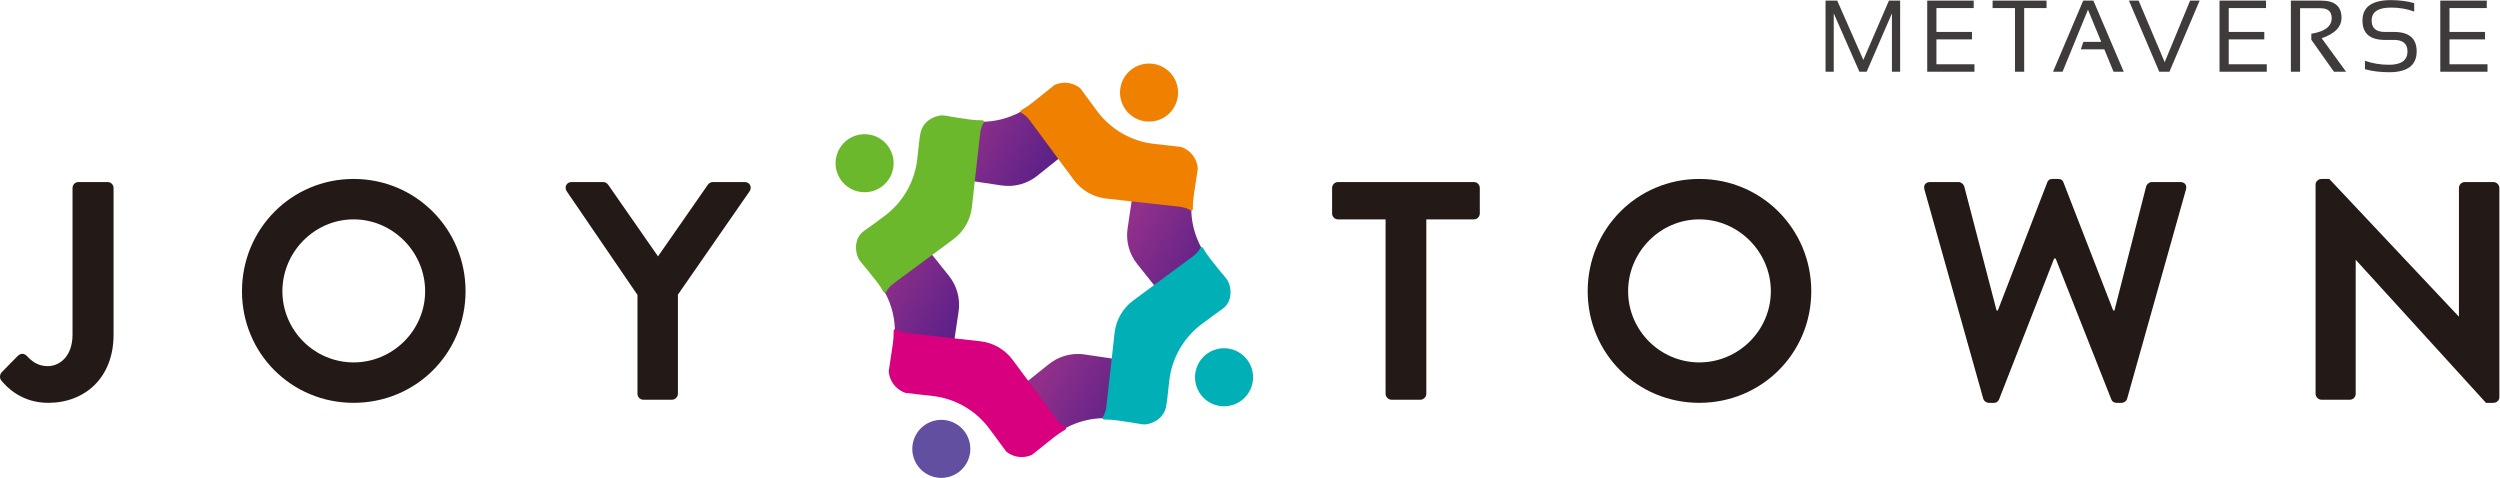<?xml version="1.0" encoding="UTF-8" standalone="no"?>
<svg
   xmlns:dc="http://purl.org/dc/elements/1.1/"
   xmlns:cc="http://creativecommons.org/ns#"
   xmlns:rdf="http://www.w3.org/1999/02/22-rdf-syntax-ns#"
   xmlns:svg="http://www.w3.org/2000/svg"
   xmlns="http://www.w3.org/2000/svg"
   xmlns:sodipodi="http://sodipodi.sourceforge.net/DTD/sodipodi-0.dtd"
   xmlns:inkscape="http://www.inkscape.org/namespaces/inkscape"
   version="1.1"
   id="svg2"
   xml:space="preserve"
   width="781.887"
   height="149.468"
   viewBox="0 0 781.887 149.468"
   sodipodi:docname="logo-joytown.ai"><defs
     id="defs6"><clipPath
       clipPathUnits="userSpaceOnUse"
       id="clipPath18"><path
         d="M 0,112.101 H 586.415 V 0 H 0 Z"
         id="path16" /></clipPath><linearGradient
       x1="0"
       y1="0"
       x2="1"
       y2="0"
       gradientUnits="userSpaceOnUse"
       gradientTransform="matrix(32.066,-18.489,-18.489,-32.066,220.493,88.697)"
       spreadMethod="pad"
       id="linearGradient82"><stop
         style="stop-opacity:1;stop-color:#91308a"
         offset="0"
         id="stop76" /><stop
         style="stop-opacity:1;stop-color:#91308a"
         offset="0.222"
         id="stop78" /><stop
         style="stop-opacity:1;stop-color:#4b1c87"
         offset="1"
         id="stop80" /></linearGradient><linearGradient
       x1="0"
       y1="0"
       x2="1"
       y2="0"
       gradientUnits="userSpaceOnUse"
       gradientTransform="matrix(32.014,-18.458,-18.458,-32.014,259.386,66.236)"
       spreadMethod="pad"
       id="linearGradient104"><stop
         style="stop-opacity:1;stop-color:#91308a"
         offset="0"
         id="stop98" /><stop
         style="stop-opacity:1;stop-color:#91308a"
         offset="0.222"
         id="stop100" /><stop
         style="stop-opacity:1;stop-color:#4b1c87"
         offset="1"
         id="stop102" /></linearGradient><linearGradient
       x1="0"
       y1="0"
       x2="1"
       y2="0"
       gradientUnits="userSpaceOnUse"
       gradientTransform="matrix(32.066,-18.489,-18.489,-32.066,236.909,27.373)"
       spreadMethod="pad"
       id="linearGradient126"><stop
         style="stop-opacity:1;stop-color:#91308a"
         offset="0"
         id="stop120" /><stop
         style="stop-opacity:1;stop-color:#91308a"
         offset="0.222"
         id="stop122" /><stop
         style="stop-opacity:1;stop-color:#4b1c87"
         offset="1"
         id="stop124" /></linearGradient><linearGradient
       x1="0"
       y1="0"
       x2="1"
       y2="0"
       gradientUnits="userSpaceOnUse"
       gradientTransform="matrix(32.014,-18.458,-18.458,-32.014,198.067,49.803)"
       spreadMethod="pad"
       id="linearGradient148"><stop
         style="stop-opacity:1;stop-color:#91308a"
         offset="0"
         id="stop142" /><stop
         style="stop-opacity:1;stop-color:#91308a"
         offset="0.222"
         id="stop144" /><stop
         style="stop-opacity:1;stop-color:#4b1c87"
         offset="1"
         id="stop146" /></linearGradient><clipPath
       clipPathUnits="userSpaceOnUse"
       id="clipPath158"><path
         d="M 0,112.101 H 586.415 V 0 H 0 Z"
         id="path156" /></clipPath></defs><sodipodi:namedview
     pagecolor="#ffffff"
     bordercolor="#666666"
     borderopacity="1"
     objecttolerance="10"
     gridtolerance="10"
     guidetolerance="10"
     inkscape:pageopacity="0"
     inkscape:pageshadow="2"
     inkscape:window-width="640"
     inkscape:window-height="480"
     id="namedview4" /><g
     id="g10"
     inkscape:groupmode="layer"
     inkscape:label="logo-joytown"
     transform="matrix(1.333,0,0,-1.333,0,149.468)"><g
       id="g12"><g
         id="g14"
         clip-path="url(#clipPath18)"><g
           id="g20"
           transform="translate(0.379,24.764)"><path
             d="m 0,0 3.793,3.866 c 0.804,0.73 1.532,0.585 2.19,-0.072 0.949,-1.023 2.408,-2.335 4.815,-2.335 2.845,0 5.838,2.335 5.838,7.369 v 34.438 c 0,0.729 0.583,1.386 1.386,1.386 h 6.857 c 0.803,0 1.386,-0.657 1.386,-1.386 V 8.828 c 0,-10.141 -6.784,-15.978 -15.322,-15.978 -6.346,0 -9.85,3.793 -11.089,5.326 C -0.511,-1.241 -0.438,-0.512 0,0"
             style="fill:#231916;fill-opacity:1;fill-rule:nonzero;stroke:none"
             id="path22" /></g><g
           id="g24"
           transform="translate(82.966,27.099)"><path
             d="M 0,0 C 9.191,0 16.781,7.515 16.781,16.708 16.781,25.9 9.191,33.561 0,33.561 -9.194,33.561 -16.708,25.9 -16.708,16.708 -16.708,7.515 -9.194,0 0,0 M 0,43.046 C 14.591,43.046 26.265,31.3 26.265,16.708 26.265,2.116 14.591,-9.485 0,-9.485 c -14.594,0 -26.193,11.601 -26.193,26.193 0,14.592 11.599,26.338 26.193,26.338"
             style="fill:#231916;fill-opacity:1;fill-rule:nonzero;stroke:none"
             id="path26" /></g><g
           id="g28"
           transform="translate(149.568,42.93)"><path
             d="m 0,0 -16.634,24.37 c -0.583,0.948 0,2.115 1.167,2.115 h 7.442 c 0.583,0 0.948,-0.365 1.168,-0.656 L 4.817,9.047 16.491,25.829 c 0.217,0.291 0.583,0.656 1.166,0.656 h 7.514 c 1.169,0 1.752,-1.167 1.169,-2.115 L 9.486,0.074 v -23.275 c 0,-0.73 -0.657,-1.386 -1.386,-1.386 H 1.386 C 0.585,-24.587 0,-23.931 0,-23.201 Z"
             style="fill:#231916;fill-opacity:1;fill-rule:nonzero;stroke:none"
             id="path30" /></g><g
           id="g32"
           transform="translate(325.093,60.66)"><path
             d="m 0,0 h -11.164 c -0.803,0 -1.386,0.657 -1.386,1.386 V 7.37 c 0,0.729 0.583,1.386 1.386,1.386 H 20.72 c 0.802,0 1.385,-0.657 1.385,-1.386 V 1.386 C 22.105,0.657 21.522,0 20.72,0 H 9.557 v -40.931 c 0,-0.729 -0.657,-1.386 -1.387,-1.386 H 1.386 C 0.655,-42.317 0,-41.66 0,-40.931 Z"
             style="fill:#231916;fill-opacity:1;fill-rule:nonzero;stroke:none"
             id="path34" /></g><g
           id="g36"
           transform="translate(398.702,27.099)"><path
             d="M 0,0 C 9.193,0 16.781,7.515 16.781,16.708 16.781,25.9 9.193,33.561 0,33.561 -9.191,33.561 -16.706,25.9 -16.706,16.708 -16.706,7.515 -9.191,0 0,0 M 0,43.046 C 14.594,43.046 26.268,31.3 26.268,16.708 26.268,2.116 14.594,-9.485 0,-9.485 c -14.592,0 -26.192,11.601 -26.192,26.193 0,14.592 11.6,26.338 26.192,26.338"
             style="fill:#231916;fill-opacity:1;fill-rule:nonzero;stroke:none"
             id="path38" /></g><g
           id="g40"
           transform="translate(451.52,67.664)"><path
             d="m 0,0 c -0.293,1.022 0.29,1.752 1.312,1.752 h 6.713 c 0.583,0 1.166,-0.511 1.314,-1.023 l 7.587,-29.11 h 0.291 l 11.6,30.059 c 0.148,0.438 0.511,0.803 1.242,0.803 h 1.313 c 0.729,0 1.094,-0.365 1.239,-0.803 l 11.674,-30.059 h 0.293 l 7.442,29.11 c 0.145,0.512 0.728,1.023 1.314,1.023 h 6.711 c 1.021,0 1.606,-0.73 1.313,-1.752 l -13.79,-49.029 c -0.145,-0.583 -0.728,-1.021 -1.311,-1.021 h -1.169 c -0.655,0 -1.094,0.364 -1.241,0.802 l -13.06,33.051 H 30.424 L 17.509,-49.248 c -0.218,-0.438 -0.51,-0.802 -1.24,-0.802 h -1.167 c -0.583,0 -1.168,0.438 -1.314,1.021 z"
             style="fill:#231916;fill-opacity:1;fill-rule:nonzero;stroke:none"
             id="path42" /></g><g
           id="g44"
           transform="translate(543.293,68.831)"><path
             d="m 0,0 c 0,0.729 0.658,1.314 1.387,1.314 h 1.824 l 30.352,-32.249 h 0.072 v 30.133 c 0,0.73 0.586,1.386 1.386,1.386 h 6.714 c 0.728,0 1.386,-0.656 1.386,-1.386 v -49.103 c 0,-0.73 -0.658,-1.313 -1.386,-1.313 H 39.983 L 9.486,-17.73 H 9.412 v -31.372 c 0,-0.73 -0.584,-1.386 -1.387,-1.386 H 1.387 C 0.658,-50.488 0,-49.832 0,-49.102 Z"
             style="fill:#231916;fill-opacity:1;fill-rule:nonzero;stroke:none"
             id="path46" /></g><g
           id="g48"
           transform="translate(272.997,96.309)"><path
             d="m 0,0 c 3.258,-1.878 4.376,-6.042 2.498,-9.3 -1.879,-3.258 -6.043,-4.377 -9.301,-2.498 -3.258,1.879 -4.376,6.042 -2.498,9.3 C -7.422,0.76 -3.258,1.878 0,0"
             style="fill:#ef8000;fill-opacity:1;fill-rule:nonzero;stroke:none"
             id="path50" /></g><g
           id="g52"
           transform="translate(290.593,29.513)"><path
             d="m 0,0 c 3.258,-1.878 4.376,-6.042 2.498,-9.3 -1.879,-3.259 -6.043,-4.377 -9.301,-2.498 -3.258,1.878 -4.376,6.042 -2.498,9.3 C -7.422,0.76 -3.258,1.878 0,0"
             style="fill:#00b0b6;fill-opacity:1;fill-rule:nonzero;stroke:none"
             id="path54" /></g><g
           id="g56"
           transform="translate(224.258,12.71)"><path
             d="m 0,0 c 3.258,-1.878 4.376,-6.042 2.498,-9.3 -1.879,-3.258 -6.043,-4.377 -9.301,-2.498 -3.258,1.879 -4.376,6.043 -2.497,9.3 C -7.422,0.76 -3.258,1.879 0,0"
             style="fill:#634f9f;fill-opacity:1;fill-rule:nonzero;stroke:none"
             id="path58" /></g><g
           id="g60"
           transform="translate(206.257,79.735)"><path
             d="m 0,0 c 3.258,-1.878 4.376,-6.042 2.498,-9.3 -1.879,-3.258 -6.043,-4.377 -9.301,-2.498 -3.258,1.879 -4.376,6.042 -2.497,9.3 C -7.422,0.76 -3.258,1.878 0,0"
             style="fill:#6bb82d;fill-opacity:1;fill-rule:nonzero;stroke:none"
             id="path62" /></g></g></g><g
       id="g64"><g
         id="g66"><g
           id="g72"><g
             id="g74"><path
               d="m 247.197,91.59 c -0.97,-0.623 -1.85,-1.364 -1.85,-1.364 v 0 c 0,0 -0.008,0.004 -0.012,-0.003 v 0 l -3.115,-2.492 c -1.019,-0.813 -2.1,-1.508 -3.245,-2.089 v 0 c -2.377,-1.208 -4.979,-1.907 -7.629,-2.049 v 0 c -1.281,-0.071 -2.577,-0.013 -3.866,0.18 v 0 l -3.699,0.553 c 0,0 -2.109,0.41 -2.823,0.428 v 0 c -1.768,0.046 -3.414,-1.17 -4.365,-2.821 v 0 c -0.165,-0.285 -0.391,-0.856 -0.462,-1.166 v 0 c -0.147,-0.657 -0.25,-2.392 -0.25,-2.392 v 0 l -0.431,-3.85 c -0.147,-1.296 -0.423,-2.556 -0.818,-3.778 v 0 c 0.921,0.47 2.047,0.619 3.37,0.417 v 0 l 5.887,-0.885 4.968,-0.746 0.192,-0.03 5.931,-0.881 c 2.973,-0.444 6.001,0.369 8.347,2.236 v 0 l 4.688,3.745 0.151,0.122 3.927,3.135 4.651,3.716 c 1.051,0.833 2.098,1.28 3.132,1.322 v 0 c -0.953,0.86 -1.824,1.813 -2.6,2.859 v 0 l -2.341,3.17 c 0,0 -1.015,1.502 -1.434,1.936 v 0 c -0.196,0.203 -0.588,0.47 -0.919,0.66 v 0 c -0.9,0.519 -1.89,0.788 -2.854,0.788 v 0 c -0.9,0 -1.776,-0.235 -2.531,-0.721"
               style="fill:url(#linearGradient82);stroke:none"
               id="path84" /></g></g></g></g><g
       id="g86"><g
         id="g88"><g
           id="g94"><g
             id="g96"><path
               d="m 267.105,75.532 -0.885,-5.888 -0.746,-4.968 -0.031,-0.193 -0.88,-5.93 c -0.445,-2.973 0.369,-6.001 2.236,-8.347 v 0 l 3.745,-4.688 0.122,-0.151 3.135,-3.926 3.716,-4.652 c 0.833,-1.051 1.28,-2.098 1.323,-3.133 v 0 c 0.859,0.955 1.811,1.826 2.858,2.601 v 0 l 3.17,2.341 1.936,1.433 0.012,0.004 0.004,0.007 c 0.241,0.281 0.454,0.579 0.644,0.909 v 0 c 1.003,1.74 0.981,3.783 0.136,5.439 v 0 c 0.005,0.008 -0.002,0.012 -0.002,0.012 v 0 l -0.008,0.004 -1.423,1.78 c 0,0 0.004,0.007 -0.003,0.012 v 0 l -2.492,3.116 c -0.813,1.018 -1.509,2.099 -2.088,3.244 v 0 c -1.21,2.376 -1.908,4.979 -2.049,7.629 v 0 c -0.071,1.281 -0.014,2.577 0.179,3.865 v 0 l 0.553,3.7 0.429,2.822 c -0.176,1.761 -1.171,3.414 -2.822,4.366 v 0 c -0.285,0.165 -0.583,0.307 -0.884,0.41 v 0 l -2.675,0.302 -3.85,0.431 c -1.295,0.147 -2.555,0.423 -3.776,0.818 v 0 c 0.469,-0.921 0.618,-2.046 0.416,-3.369"
               style="fill:url(#linearGradient104);stroke:none"
               id="path106" /></g></g></g></g><g
       id="g108"><g
         id="g110"><g
           id="g116"><g
             id="g118"><path
               d="m 246.141,26.723 -4.688,-3.744 -0.151,-0.124 -3.927,-3.134 -4.651,-3.715 c -1.051,-0.834 -2.098,-1.28 -3.133,-1.324 v 0 c 0.954,-0.86 1.825,-1.811 2.601,-2.859 v 0 l 2.341,-3.169 c 0,0 1.015,-1.503 1.433,-1.935 v 0 c 0.196,-0.204 0.589,-0.47 0.919,-0.661 v 0 c 1.74,-1.004 3.822,-1.073 5.386,-0.068 v 0 c 0.97,0.624 1.849,1.365 1.849,1.365 v 0 c 0,0 0.008,-0.005 0.012,0.002 v 0 l 3.117,2.493 c 1.018,0.812 2.1,1.508 3.243,2.089 v 0 c 2.376,1.208 4.979,1.907 7.63,2.048 v 0 c 1.28,0.072 2.576,0.014 3.864,-0.179 v 0 l 3.7,-0.554 c 0,0 2.109,-0.409 2.823,-0.427 v 0 c 1.768,-0.046 3.414,1.171 4.366,2.821 v 0 c 0.164,0.285 0.391,0.857 0.461,1.167 v 0 c 0.149,0.656 0.25,2.391 0.25,2.391 v 0 l 0.431,3.851 c 0.147,1.294 0.424,2.554 0.819,3.776 v 0 c -0.921,-0.468 -2.048,-0.619 -3.37,-0.416 v 0 l -5.888,0.885 -4.968,0.746 -0.192,0.03 -5.93,0.88 c -0.534,0.08 -1.069,0.119 -1.601,0.119 v 0 c -2.437,0 -4.821,-0.822 -6.746,-2.354"
               style="fill:url(#linearGradient126);stroke:none"
               id="path128" /></g></g></g></g><g
       id="g130"><g
         id="g132"><g
           id="g138"><g
             id="g140"><path
               d="m 207.77,61.323 -3.17,-2.341 -1.936,-1.432 -0.012,-0.004 -0.004,-0.007 c -0.242,-0.281 -0.454,-0.579 -0.644,-0.908 v 0 c -1.003,-1.741 -0.982,-3.783 -0.138,-5.44 v 0 c -0.003,-0.007 0.004,-0.012 0.004,-0.012 v 0 l 0.007,-0.004 1.423,-1.78 c 0,0 -0.004,-0.008 0.004,-0.012 v 0 l 2.492,-3.116 c 0.812,-1.019 1.508,-2.1 2.089,-3.243 v 0 c 1.208,-2.377 1.907,-4.979 2.048,-7.63 v 0 c 0.071,-1.28 0.014,-2.577 -0.179,-3.866 v 0 l -0.553,-3.699 -0.429,-2.822 c 0.176,-1.76 1.171,-3.414 2.822,-4.366 v 0 c 0.285,-0.164 0.583,-0.306 0.883,-0.41 v 0 l 2.675,-0.302 3.85,-0.43 c 1.296,-0.147 2.555,-0.424 3.778,-0.819 v 0 c -0.47,0.92 -0.62,2.047 -0.417,3.369 v 0 l 0.885,5.888 0.745,4.968 0.031,0.193 0.881,5.93 c 0.443,2.972 -0.369,6.001 -2.236,8.346 v 0 l -3.745,4.689 -0.122,0.151 -3.135,3.926 -3.716,4.652 c -0.834,1.051 -1.28,2.097 -1.323,3.132 v 0 c -0.86,-0.954 -1.812,-1.824 -2.858,-2.601"
               style="fill:url(#linearGradient148);stroke:none"
               id="path150" /></g></g></g></g><g
       id="g152"><g
         id="g154"
         clip-path="url(#clipPath158)"><g
           id="g160"
           transform="translate(227.354,84.113)"><path
             d="m 0,0 -3.931,0.591 c 0,0 -1.795,0.347 -2.402,0.358 -0.286,0.006 -0.755,-0.085 -1.126,-0.185 -1.958,-0.525 -3.492,-1.96 -3.891,-3.793 -0.247,-1.137 -0.345,-2.292 -0.345,-2.292 0,0 -0.009,-0.002 -0.007,-0.011 l -0.445,-4 c -0.147,-1.305 -0.421,-2.573 -0.824,-3.803 -0.833,-2.557 -2.19,-4.911 -3.98,-6.903 -0.862,-0.964 -1.828,-1.847 -2.885,-2.629 l -3.033,-2.244 c 0,0 -1.797,-1.212 -2.318,-1.708 -1.294,-1.228 -1.601,-3.269 -1.102,-5.126 0.086,-0.32 0.331,-0.89 0.503,-1.161 0.362,-0.574 1.527,-1.884 1.527,-1.884 l 2.439,-3.053 c 0.662,-0.832 1.248,-1.708 1.759,-2.623 0.141,-0.25 0.494,-0.254 0.625,10e-4 0.381,0.739 0.989,1.425 1.832,2.044 l 4.831,3.568 4.075,3.012 0.159,0.115 4.858,3.602 c 2.437,1.804 4.017,4.543 4.359,7.548 l 0.673,6.014 0.02,0.196 0.565,5.036 0.667,5.968 c 0.12,1.04 0.404,1.913 0.854,2.611 0.155,0.242 -0.024,0.546 -0.312,0.542 C 2.099,-0.224 1.049,-0.156 0,0"
             style="fill:#6bb82d;fill-opacity:1;fill-rule:nonzero;stroke:none"
             id="path162" /></g><g
           id="g164"
           transform="translate(280.079,66.227)"><path
             d="M 0,0 0.59,3.931 0.949,6.333 0.955,6.344 0.953,6.353 C 0.925,6.725 0.864,7.088 0.764,7.459 c -0.525,1.958 -1.998,3.399 -3.782,3.978 -0.002,0.008 -0.01,0.006 -0.01,0.006 l -0.009,-0.002 -2.284,0.255 c 0,0 -0.002,0.008 -0.011,0.006 l -4,0.445 c -1.305,0.147 -2.573,0.421 -3.803,0.824 -2.557,0.833 -4.912,2.19 -6.903,3.98 -0.964,0.862 -1.848,1.828 -2.629,2.885 l -2.244,3.033 -1.676,2.275 c -0.021,0.029 -0.046,0.055 -0.074,0.077 -1.376,1.107 -3.246,1.562 -5.084,1.068 -0.32,-0.086 -0.634,-0.198 -0.922,-0.338 l -2.124,-1.692 -3.053,-2.439 c -0.831,-0.662 -1.707,-1.248 -2.622,-1.759 -0.251,-0.141 -0.254,-0.494 10e-4,-0.625 0.739,-0.381 1.425,-0.989 2.044,-1.832 l 3.568,-4.831 3.012,-4.075 0.115,-0.159 3.602,-4.858 c 1.803,-2.437 4.543,-4.017 7.547,-4.359 l 6.015,-0.673 0.196,-0.02 5.036,-0.565 5.968,-0.667 c 1.04,-0.12 1.913,-0.403 2.611,-0.854 0.242,-0.155 0.546,0.024 0.542,0.312 C -0.224,-2.099 -0.156,-1.049 0,0"
             style="fill:#ef8000;fill-opacity:1;fill-rule:nonzero;stroke:none"
             id="path166" /></g><g
           id="g168"
           transform="translate(262.195,13.49)"><path
             d="m 0,0 3.93,-0.591 c 0,0 1.796,-0.347 2.403,-0.358 0.286,-0.006 0.755,0.085 1.126,0.184 1.958,0.526 3.492,1.961 3.89,3.794 0.248,1.137 0.346,2.292 0.346,2.292 0,0 0.009,0.002 0.007,0.011 l 0.445,4 c 0.146,1.305 0.421,2.573 0.824,3.802 0.832,2.558 2.19,4.912 3.98,6.904 0.862,0.964 1.828,1.847 2.884,2.629 l 3.034,2.243 c 0,0 1.796,1.213 2.318,1.708 1.294,1.229 1.601,3.27 1.102,5.126 -0.086,0.321 -0.332,0.891 -0.503,1.161 -0.363,0.574 -1.527,1.885 -1.527,1.885 l -2.439,3.053 c -0.663,0.832 -1.248,1.708 -1.76,2.623 -0.14,0.25 -0.493,0.254 -0.625,-10e-4 -0.38,-0.739 -0.988,-1.425 -1.831,-2.045 L 12.773,34.853 8.697,31.841 8.539,31.726 3.681,28.124 C 1.244,26.32 -0.336,23.581 -0.678,20.576 L -1.351,14.562 -1.371,14.366 -1.936,9.33 -2.604,3.362 C -2.723,2.322 -3.007,1.449 -3.457,0.751 -3.613,0.509 -3.433,0.205 -3.145,0.209 -2.099,0.224 -1.05,0.156 0,0"
             style="fill:#00b0b6;fill-opacity:1;fill-rule:nonzero;stroke:none"
             id="path170" /></g><g
           id="g172"
           transform="translate(209.471,31.376)"><path
             d="m 0,0 -0.59,-3.93 -0.359,-2.403 -0.007,-0.011 0.003,-0.008 c 0.028,-0.373 0.089,-0.736 0.189,-1.107 0.525,-1.958 1.998,-3.398 3.781,-3.978 0.003,-0.008 0.011,-0.006 0.011,-0.006 l 0.009,0.003 2.284,-0.255 c 0,0 0.002,-0.009 0.011,-0.007 l 4,-0.444 c 1.305,-0.147 2.573,-0.422 3.803,-0.825 2.557,-0.832 4.911,-2.19 6.903,-3.98 0.964,-0.862 1.847,-1.828 2.629,-2.884 l 2.244,-3.034 1.675,-2.275 c 0.022,-0.028 0.047,-0.055 0.075,-0.077 1.376,-1.106 3.246,-1.561 5.084,-1.068 0.32,0.086 0.634,0.198 0.922,0.338 l 2.123,1.692 3.054,2.439 c 0.831,0.663 1.707,1.248 2.622,1.76 0.25,0.14 0.254,0.493 -10e-4,0.625 -0.739,0.38 -1.425,0.988 -2.044,1.831 l -3.568,4.832 -3.012,4.075 -0.115,0.159 -3.602,4.857 C 26.32,-1.243 23.581,0.336 20.576,0.678 L 14.562,1.351 14.366,1.371 9.33,1.936 3.362,2.604 C 2.322,2.723 1.449,3.007 0.751,3.457 0.509,3.613 0.205,3.433 0.209,3.146 0.224,2.099 0.156,1.05 0,0"
             style="fill:#d9007f;fill-opacity:1;fill-rule:nonzero;stroke:none"
             id="path174" /></g><g
           id="g176"
           transform="translate(428.318,95.3)"><path
             d="M 0,0 V 16.684 H 2.742 L 8.866,2.766 14.875,16.684 H 17.5 V 0 H 15.575 V 13.685 L 9.647,0 H 7.945 L 1.925,13.685 V 0 Z"
             style="fill:#3f3b3a;fill-opacity:1;fill-rule:nonzero;stroke:none"
             id="path178" /></g><g
           id="g180"
           transform="translate(463.082,111.984)"><path
             d="m 0,0 v -1.75 h -8.749 v -5.601 h 8.341 V -9.1 h -8.341 v -5.833 h 8.924 v -1.751 H -10.908 V 0 Z"
             style="fill:#3f3b3a;fill-opacity:1;fill-rule:nonzero;stroke:none"
             id="path182" /></g><g
           id="g184"
           transform="translate(480.173,111.984)"><path
             d="M 0,0 V -1.75 H -5.25 V -16.684 H -7.409 V -1.75 h -5.25 V 0 Z"
             style="fill:#3f3b3a;fill-opacity:1;fill-rule:nonzero;stroke:none"
             id="path186" /></g><g
           id="g188"
           transform="translate(483.927,95.3)"><path
             d="M 0,0 H -2.238 L 4.843,16.684 H 7.234 L 14.351,0 H 11.96 L 9.801,5.25 H 4.283 L 4.878,7 h 4.199 l -3.114,7.56 z"
             style="fill:#3f3b3a;fill-opacity:1;fill-rule:nonzero;stroke:none"
             id="path190" /></g><g
           id="g192"
           transform="translate(516.089,111.984)"><path
             d="M 0,0 -7.081,-16.684 H -9.473 L -16.589,0 h 2.274 L -8.201,-14.444 -2.238,0 Z"
             style="fill:#3f3b3a;fill-opacity:1;fill-rule:nonzero;stroke:none"
             id="path194" /></g><g
           id="g196"
           transform="translate(531.665,111.984)"><path
             d="m 0,0 v -1.75 h -8.749 v -5.601 h 8.342 V -9.1 h -8.342 v -5.833 h 8.925 v -1.751 H -10.908 V 0 Z"
             style="fill:#3f3b3a;fill-opacity:1;fill-rule:nonzero;stroke:none"
             id="path198" /></g><g
           id="g200"
           transform="translate(537.496,95.3)"><path
             d="m 0,0 v 16.684 h 7.116 c 3.173,0 4.761,-1.334 4.761,-4.002 0,-2.17 -1.553,-3.776 -4.655,-4.819 L 12.95,0 H 10.104 L 4.796,7.501 v 1.413 c 3.186,0.504 4.781,1.731 4.781,3.674 0,1.541 -0.885,2.31 -2.66,2.31 H 2.159 V 0 Z"
             style="fill:#3f3b3a;fill-opacity:1;fill-rule:nonzero;stroke:none"
             id="path202" /></g><g
           id="g204"
           transform="translate(554.875,95.883)"><path
             d="M 0,0 V 1.983 C 1.752,1.362 3.642,1.05 5.672,1.05 c 2.869,0 4.305,1.051 4.305,3.15 0,1.789 -1.059,2.683 -3.173,2.683 H 4.656 c -3.492,0 -5.239,1.518 -5.239,4.551 0,3.189 2.236,4.784 6.71,4.784 1.943,0 3.751,-0.235 5.426,-0.7 v -1.984 c -1.675,0.622 -3.483,0.933 -5.426,0.933 -3.033,0 -4.551,-1.011 -4.551,-3.033 0,-1.789 1.027,-2.684 3.08,-2.684 h 2.148 c 3.554,0 5.332,-1.517 5.332,-4.55 0,-3.267 -2.155,-4.9 -6.464,-4.9 C 3.642,-0.7 1.752,-0.466 0,0"
             style="fill:#3f3b3a;fill-opacity:1;fill-rule:nonzero;stroke:none"
             id="path206" /></g><g
           id="g208"
           transform="translate(583.458,111.984)"><path
             d="m 0,0 v -1.75 h -8.749 v -5.601 h 8.341 V -9.1 h -8.341 v -5.833 h 8.924 v -1.751 H -10.908 V 0 Z"
             style="fill:#3f3b3a;fill-opacity:1;fill-rule:nonzero;stroke:none"
             id="path210" /></g></g></g></g></svg>
